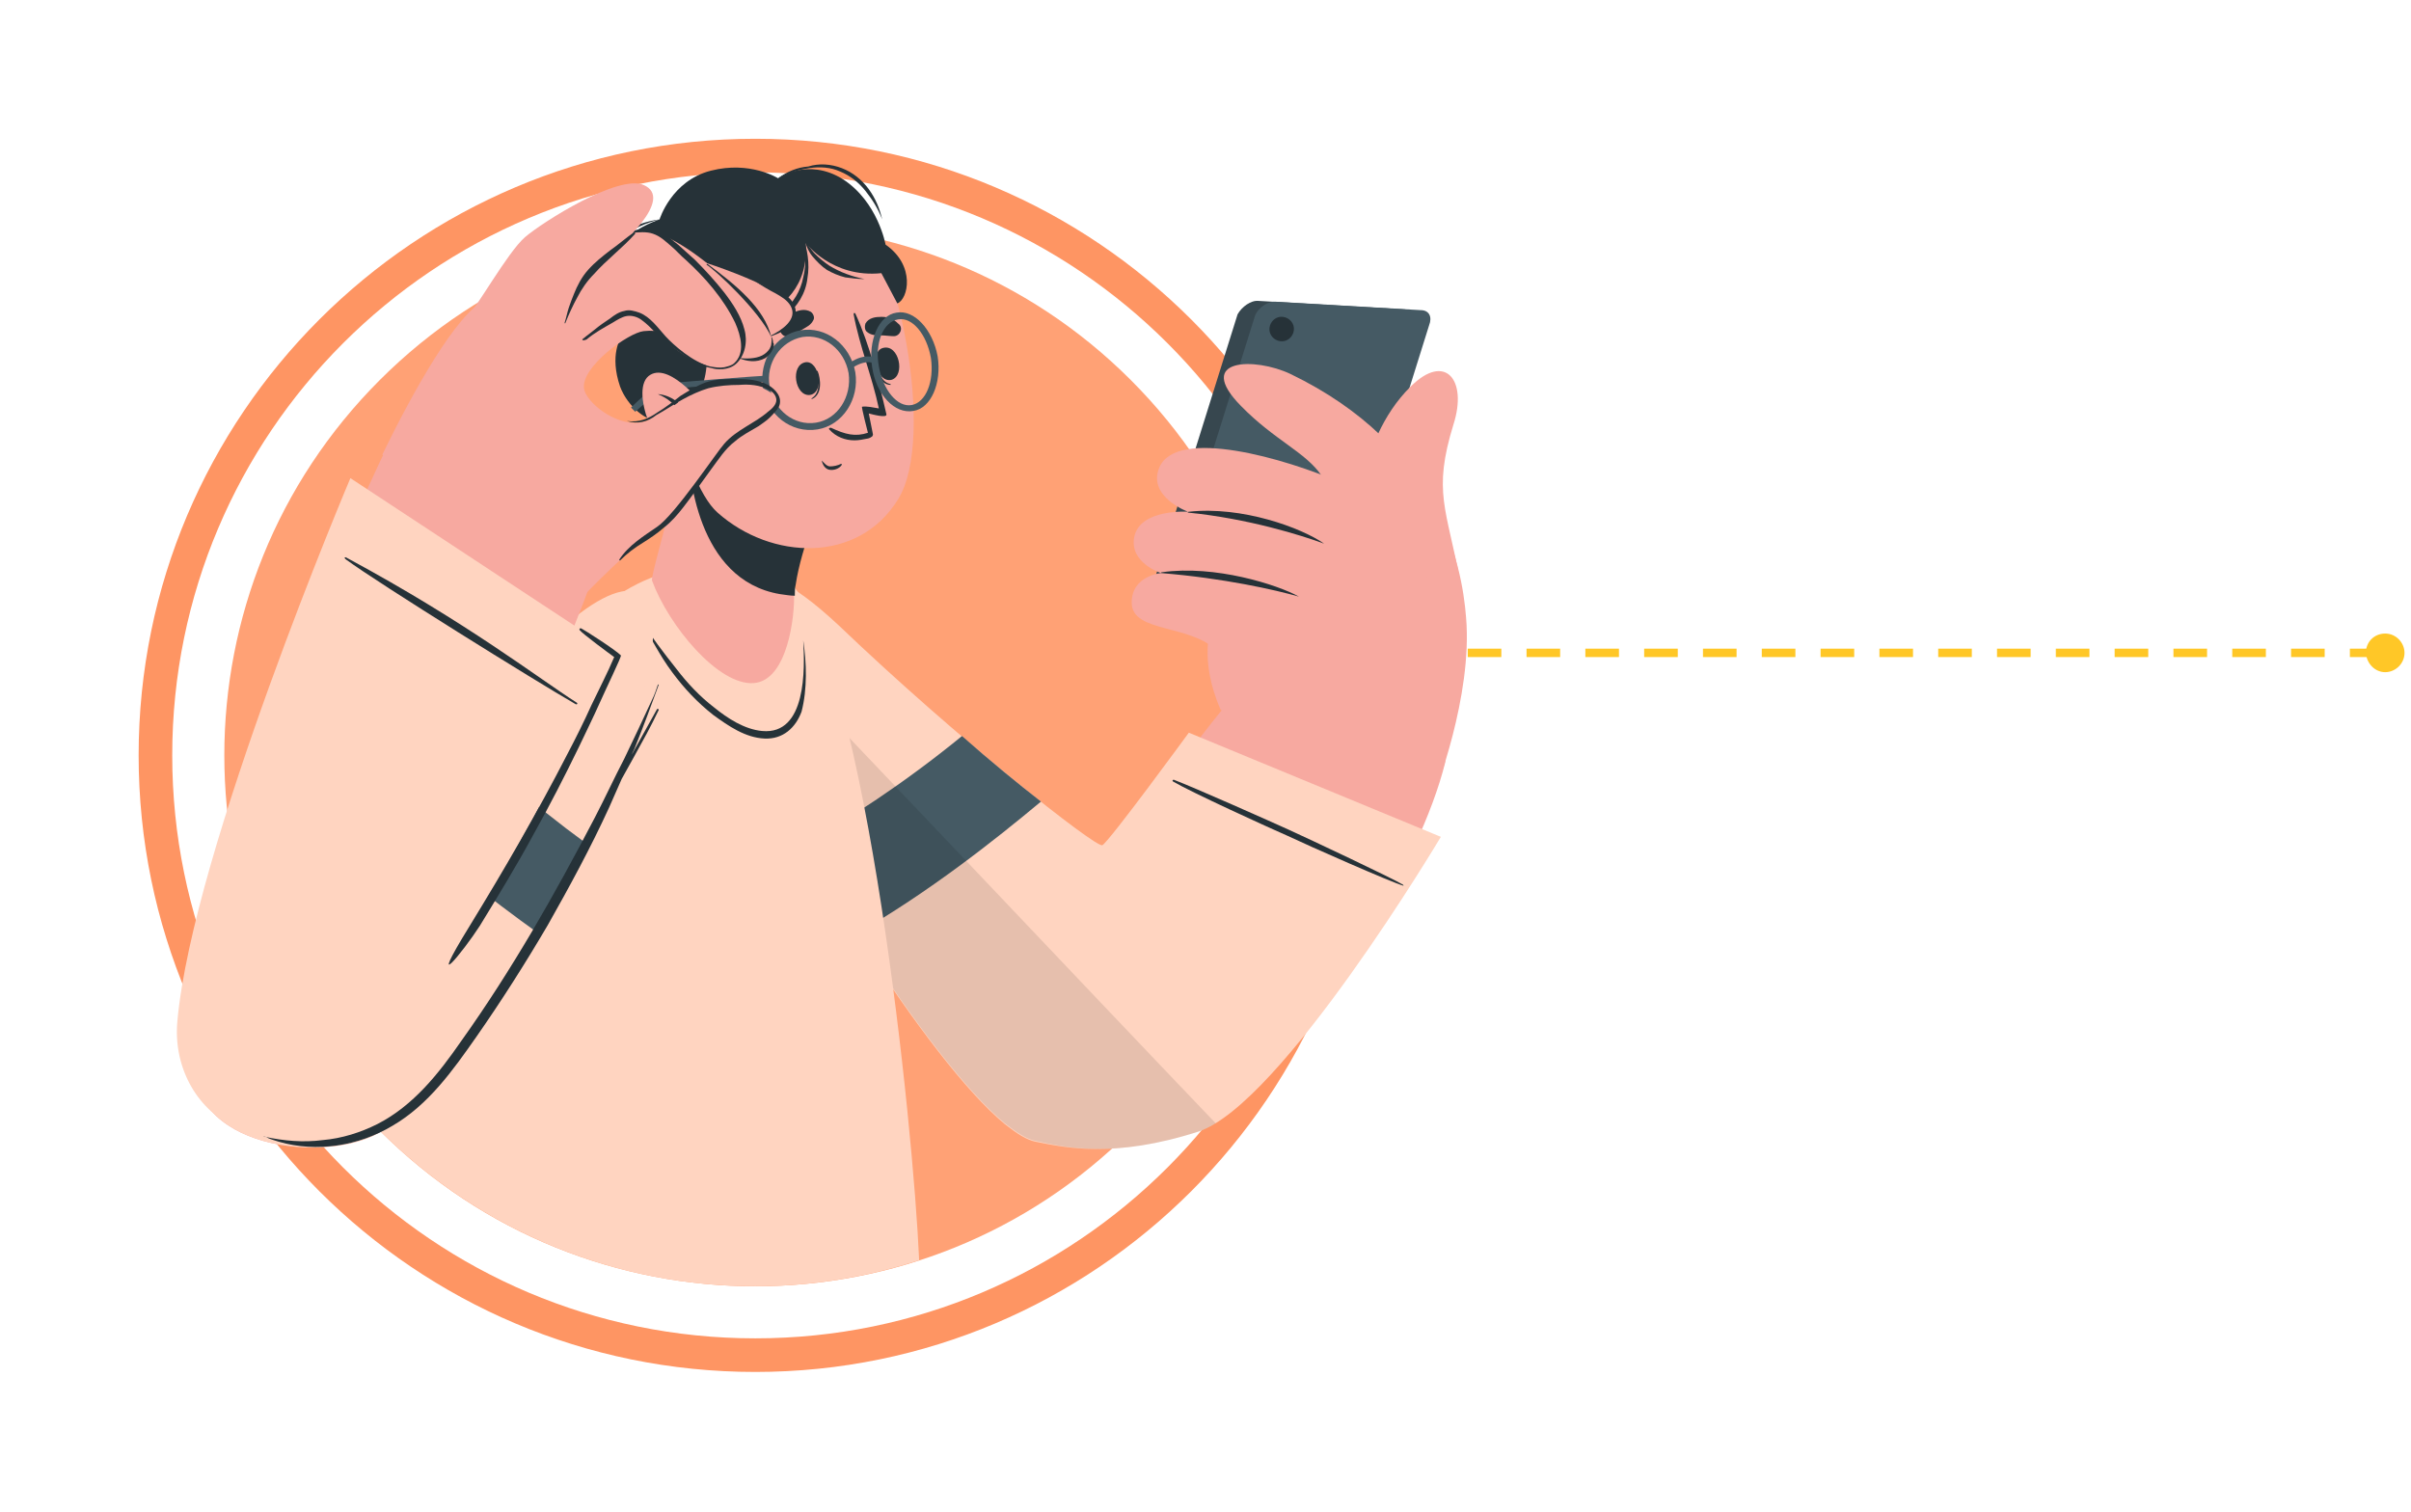<svg width="314" height="197" viewBox="0 0 314 197" fill="none" xmlns="http://www.w3.org/2000/svg">
<path d="M98.367 178.699C54.053 178.699 18.055 142.701 18.055 98.387C18.055 54.073 54.053 18.074 98.367 18.074C142.681 18.074 178.679 54.073 178.679 98.387C178.679 142.701 142.681 178.699 98.367 178.699ZM98.367 22.451C56.46 22.451 22.431 56.48 22.431 98.387C22.431 140.293 56.46 174.322 98.367 174.322C140.274 174.322 174.303 140.293 174.303 98.387C174.303 56.48 140.274 22.451 98.367 22.451Z" fill="#FE9563"/>
<path d="M147.264 147.288C174.269 120.283 174.269 76.499 147.264 49.493C120.259 22.488 76.475 22.488 49.469 49.493C22.464 76.499 22.464 120.283 49.469 147.288C76.475 174.293 120.259 174.293 147.264 147.288Z" fill="#FFA175"/>
<path d="M310.417 85.584H306.041V84.49H310.417V85.584ZM302.758 85.584H298.382V84.49H302.758V85.584ZM295.099 85.584H290.722V84.49H295.099V85.584ZM287.44 85.584H283.063V84.49H287.44V85.584ZM279.781 85.584H275.404V84.49H279.781V85.584ZM272.121 85.584H267.745V84.49H272.121V85.584ZM264.462 85.584H260.085V84.49H264.462V85.584ZM256.803 85.584H252.426V84.49H256.803V85.584ZM249.144 85.584H244.767V84.49H249.144V85.584ZM241.485 85.584H237.108V84.49H241.485V85.584ZM233.825 85.584H229.449V84.49H233.825V85.584ZM226.166 85.584H221.789V84.49H226.166V85.584ZM218.507 85.584H214.13V84.49H218.507V85.584ZM210.848 85.584H206.471V84.49H210.848V85.584ZM203.188 85.584H198.812V84.49H203.188V85.584ZM195.529 85.584H191.153V84.49H195.529V85.584ZM187.87 85.584H183.493V84.49H187.87V85.584ZM180.211 85.584H175.834V84.49H180.211V85.584Z" fill="#FFC727"/>
<path d="M310.638 87.553C311.951 87.553 313.154 86.459 313.154 85.036C313.154 83.723 312.06 82.52 310.638 82.52C309.215 82.52 308.121 83.614 308.121 85.036C308.231 86.459 309.325 87.553 310.638 87.553Z" fill="#FFC727"/>
<path d="M161.176 40.943L149.906 76.942C149.468 78.036 149.906 78.911 151 78.911L169.82 80.005C170.914 80.115 172.118 79.24 172.556 78.255L183.825 42.256C184.263 41.162 183.825 40.287 182.731 40.287L163.912 39.193C162.927 39.083 161.723 39.959 161.176 40.943Z" fill="#37474F"/>
<path d="M163.472 41.053L152.202 77.051C151.765 78.145 152.202 79.02 153.297 79.02L172.116 80.115C173.211 80.224 174.414 79.349 174.852 78.364L186.122 42.365C186.56 41.271 186.122 40.396 185.028 40.396L166.208 39.302C165.114 39.192 163.91 40.068 163.472 41.053Z" fill="#455A64"/>
<path d="M168.507 43.023C168.398 43.898 167.632 44.554 166.757 44.445C165.881 44.336 165.225 43.57 165.334 42.694C165.444 41.819 166.209 41.162 167.085 41.272C167.96 41.381 168.617 42.147 168.507 43.023Z" fill="#263238"/>
<path d="M97.384 92.698C106.575 116.113 128.459 147.078 138.416 147.844C143.121 148.172 151.436 149.923 158.001 144.89C172.226 133.948 185.027 112.174 188.2 99.372C189.295 94.886 167.63 83.397 164.129 86.898C155.813 95.105 145.747 111.736 144.324 111.517C139.291 110.751 120.581 93.026 107.56 80.443C91.585 65.453 93.773 83.397 97.384 92.698Z" fill="#F7A9A0"/>
<path d="M190.172 75.738C188.421 66.219 186.561 64.14 189.297 55.277C191.157 49.478 188.203 45.867 183.717 50.353C176.386 57.575 176.057 70.267 177.261 74.753L190.172 75.738Z" fill="#F7A9A0"/>
<path d="M186.779 103.421C186.779 103.421 191.812 90.728 190.937 80.443C190.39 73.331 187.326 58.012 168.069 48.712C163.473 46.523 155.486 46.633 161.613 52.87C165.99 57.356 170.038 58.888 172.117 61.951C172.117 61.951 161.941 63.264 159.863 67.969C158.987 70.048 156.58 75.738 155.486 80.443C155.486 80.443 156.471 80.99 157.784 81.428C157.784 81.428 156.033 85.804 158.987 92.479L186.779 103.421Z" fill="#F7A9A0"/>
<path d="M189.296 73.66C186.561 71.034 180.762 65.672 174.525 62.827C167.522 59.764 153.298 55.606 151 60.858C149.359 64.688 154.72 66.657 154.72 66.657C154.72 66.657 148.484 66.219 147.718 69.939C147.061 73.332 151.219 74.644 151.219 74.644C151.219 74.644 147.389 74.973 147.389 78.474C147.389 82.632 155.486 81.1 158.988 85.258C159.863 86.243 189.296 73.66 189.296 73.66Z" fill="#F7A9A0"/>
<path d="M172.448 70.814C169.494 68.735 161.725 65.891 154.832 66.656C154.722 66.656 154.613 66.766 154.722 66.766C162.491 67.532 169.494 69.72 172.448 70.814C172.448 70.924 172.448 70.814 172.448 70.814Z" fill="#263238"/>
<path d="M169.164 77.708C166.429 76.176 158.222 73.55 151.329 74.535C151.22 74.535 151.11 74.644 151.22 74.644C159.316 75.301 166.1 76.832 169.164 77.708C169.164 77.817 169.164 77.817 169.164 77.708Z" fill="#263238"/>
<path d="M187.654 109C187.654 109 166.865 143.904 156.033 147.406C145.091 150.907 138.745 149.485 134.915 148.719C133.712 148.5 132.398 147.625 130.867 146.421C120.691 137.996 103.184 109.657 96.4 93.901C91.258 82.084 92.68 71.689 101.324 75.628C103.512 76.613 106.029 78.473 109.202 81.427C124.63 96.198 142.684 110.423 143.559 110.094C144.434 109.657 154.829 95.433 154.829 95.433L187.654 109Z" fill="#FFD4C0"/>
<path d="M182.73 115.237C181.526 114.472 170.365 109.22 167.958 108.125C165.551 107.031 155.485 102.545 152.859 101.56C152.749 101.56 152.64 101.67 152.749 101.779C155.156 103.202 165.223 107.797 167.739 108.891C170.256 110.095 181.417 115.019 182.73 115.347C182.73 115.456 182.839 115.347 182.73 115.237Z" fill="#263238"/>
<path d="M135.572 104.405C129.554 109.438 120.8 116.332 111.609 121.584C109.202 117.754 106.795 113.815 104.716 109.985C110.296 106.812 117.518 102.217 125.287 95.871C129.007 99.153 132.618 102.107 135.572 104.405Z" fill="#455A64"/>
<path opacity="0.1" d="M158.331 146.311C157.565 146.749 156.799 147.187 156.033 147.405C145.091 150.907 138.745 149.484 134.915 148.609C133.712 148.39 132.399 147.515 130.867 146.311C120.691 137.886 103.184 109.547 96.4 93.791C93.775 87.663 92.899 82.083 93.774 78.472C110.296 95.651 141.262 128.476 158.331 146.311Z" fill="black"/>
<path d="M119.707 164.147C112.923 166.335 105.811 167.539 98.371 167.539C77.582 167.539 58.981 158.347 46.288 143.904C53.181 118.738 66.093 82.74 84.694 75.3C89.289 73.44 101.653 74.206 103.076 75.956C112.923 88.211 118.941 146.53 119.707 164.147Z" fill="#FFD4C0"/>
<path d="M98.155 88.976C93.56 89.304 87.104 81.536 84.916 75.627C84.806 75.189 85.9 71.36 87.104 66.655C87.87 63.81 88.526 60.528 88.964 57.573L107.018 64.904C107.018 64.904 104.283 70.922 103.517 76.065C103.407 76.502 103.407 76.94 103.407 77.268C103.407 77.378 103.407 77.378 103.407 77.487C103.517 80.004 102.641 88.648 98.155 88.976Z" fill="#F7A9A0"/>
<path d="M107.126 65.014C107.126 65.014 104.39 71.032 103.625 76.175C103.515 76.613 103.515 77.05 103.515 77.379C103.515 77.488 103.515 77.488 103.515 77.597C102.968 77.597 102.312 77.488 101.546 77.379C90.713 75.519 89.619 61.513 89.619 57.793L107.126 65.014Z" fill="#263238"/>
<path d="M86.882 36.346C84.913 43.13 88.633 62.497 93.447 66.764C100.45 73.001 111.83 73.439 116.972 65.013C122.005 56.916 116.753 31.75 111.282 27.811C103.514 22.231 89.837 26.389 86.882 36.346Z" fill="#F7A9A0"/>
<path d="M85.899 54.839C91.261 54.51 93.23 47.836 91.37 42.912C91.37 42.912 105.704 43.022 104.938 31.642C104.938 31.642 108.33 36.238 114.785 35.581L116.864 39.52C118.287 38.973 119.271 34.596 115.332 31.861C115.332 31.861 114.348 26.281 109.752 23.326C105.157 20.482 101.327 23.217 101.327 23.217C101.327 23.217 97.716 20.919 92.574 22.232C87.431 23.545 85.899 28.578 85.899 28.578C85.899 28.578 79.115 30.767 78.459 35.909C77.912 41.052 80.866 44.006 80.866 44.006C80.866 44.006 79.334 46.195 80.757 50.352C81.741 52.979 84.258 54.948 85.899 54.839Z" fill="#263238"/>
<path d="M104.501 30.657C104.72 31.532 104.829 32.517 104.829 33.393C104.938 34.268 104.829 35.253 104.61 36.128C104.282 37.879 103.297 39.52 101.875 40.614C100.452 41.818 98.592 42.146 96.842 42.584C95.966 42.693 94.981 42.803 94.106 42.912C93.121 42.912 92.246 42.912 91.261 43.021C92.137 43.131 93.121 43.24 94.106 43.24C95.091 43.24 95.966 43.131 96.951 43.131C98.811 42.803 100.781 42.474 102.312 41.161C103.844 39.958 104.938 38.207 105.157 36.237C105.486 34.377 105.157 32.408 104.501 30.657Z" fill="#263238"/>
<path d="M85.9 28.579C84.149 28.798 82.398 29.454 80.867 30.33C79.335 31.314 78.022 32.737 77.365 34.487C77.147 35.363 77.037 36.348 77.037 37.223C77.037 38.098 77.147 39.083 77.475 39.958C78.131 41.709 79.335 43.241 80.867 44.007C79.444 42.913 78.35 41.381 77.912 39.74C77.475 38.098 77.365 36.238 77.912 34.706C78.131 33.94 78.569 33.175 79.116 32.518C79.663 31.861 80.32 31.314 81.085 30.767C82.508 29.783 84.149 29.017 85.9 28.579Z" fill="#263238"/>
<path d="M101.328 23.217C102.641 22.561 103.954 22.123 105.377 21.904C106.799 21.685 108.222 21.795 109.425 22.342C110.738 22.889 111.832 23.764 112.708 24.858C113.583 25.953 114.349 27.156 114.896 28.579C114.568 27.156 114.021 25.843 113.145 24.64C112.27 23.436 111.067 22.451 109.644 21.904C108.222 21.357 106.69 21.248 105.267 21.685C103.845 21.795 102.532 22.342 101.328 23.217Z" fill="#263238"/>
<path d="M112.598 36.347C110.957 36.019 109.425 35.472 108.002 34.596C107.346 34.159 106.689 33.611 106.142 33.064C105.595 32.517 105.158 31.751 104.72 31.095C104.939 31.861 105.267 32.736 105.814 33.393C106.361 34.049 107.018 34.706 107.674 35.143C108.44 35.581 109.206 35.909 110.081 36.128C110.847 36.237 111.723 36.347 112.598 36.347Z" fill="#263238"/>
<path d="M106.468 48.273L106.359 48.382C106.687 49.695 106.796 51.227 105.702 51.883V51.993C107.125 51.446 106.906 49.367 106.468 48.273Z" fill="#263238"/>
<path d="M104.937 47.178C102.858 47.507 103.515 51.665 105.484 51.446C107.454 51.117 106.688 46.96 104.937 47.178Z" fill="#263238"/>
<path d="M114.019 46.959C114.019 46.959 114.128 46.959 114.128 47.069C114.347 48.382 114.785 49.804 115.988 50.023V50.133C114.566 50.133 114.019 48.163 114.019 46.959Z" fill="#263238"/>
<path d="M115.004 45.319C117.083 44.771 117.958 48.929 116.098 49.476C114.128 49.914 113.253 45.756 115.004 45.319Z" fill="#263238"/>
<path d="M102.968 43.788C103.515 43.569 103.953 43.24 104.5 42.912C105.047 42.584 105.594 42.365 105.922 41.709C106.141 41.38 105.922 40.833 105.594 40.614C104.828 40.177 104.062 40.396 103.296 40.724C102.53 41.161 101.983 41.599 101.655 42.474C101.327 43.459 102.312 44.116 102.968 43.788Z" fill="#263238"/>
<path d="M116.427 43.787C115.88 43.787 115.224 43.678 114.676 43.678C114.02 43.678 113.473 43.678 112.926 43.24C112.597 43.021 112.598 42.474 112.707 42.146C113.145 41.38 114.02 41.271 114.786 41.271C115.661 41.271 116.318 41.489 116.974 42.146C117.74 42.693 117.193 43.787 116.427 43.787Z" fill="#263238"/>
<path d="M107.017 59.981C107.345 60.309 107.673 60.747 108.111 60.747C108.549 60.747 109.096 60.637 109.533 60.419C109.533 60.419 109.643 60.419 109.643 60.528C109.314 61.075 108.549 61.294 108.001 61.184C107.454 61.075 107.126 60.528 107.017 59.981C107.017 59.981 106.907 59.981 107.017 59.981Z" fill="#263238"/>
<path d="M108.002 55.933C108.877 56.917 110.081 57.355 111.285 57.355C111.832 57.355 112.379 57.246 112.926 57.136C113.035 57.136 113.364 57.027 113.473 56.917C113.582 56.917 113.692 56.699 113.692 56.589L113.145 53.854C113.582 53.963 115.552 54.51 115.443 53.963C114.458 49.696 113.254 44.881 111.394 40.833C111.285 40.724 111.175 40.724 111.175 40.942C111.941 45.1 113.582 49.039 114.458 53.197C113.801 53.088 112.816 52.869 112.269 52.978C112.16 52.978 113.035 56.37 113.035 56.37C111.394 56.917 110.081 56.589 108.221 55.714C108.002 55.714 107.893 55.823 108.002 55.933Z" fill="#263238"/>
<path d="M113.583 47.836C113.036 44.334 114.458 41.052 116.756 40.724C119.054 40.286 121.461 42.912 122.117 46.413C122.664 49.915 121.242 53.197 118.944 53.525C116.537 53.963 114.13 51.446 113.583 47.836ZM114.458 47.726C115.005 50.79 116.865 53.088 118.725 52.759C120.585 52.431 121.68 49.696 121.242 46.632C120.695 43.568 118.835 41.271 116.975 41.599C115.005 41.927 113.911 44.663 114.458 47.726Z" fill="#455A64"/>
<path d="M99.358 50.461C98.811 46.96 100.999 43.568 104.281 43.021C107.564 42.474 110.737 44.881 111.394 48.492C111.941 51.993 109.752 55.385 106.47 55.932C103.078 56.479 99.905 54.072 99.358 50.461ZM100.233 50.352C100.78 53.416 103.406 55.495 106.251 55.057C109.096 54.619 110.956 51.665 110.518 48.601C109.971 45.538 107.345 43.459 104.5 43.896C101.655 44.444 99.686 47.288 100.233 50.352Z" fill="#455A64"/>
<path d="M110.956 47.945C112.926 46.632 114.02 47.398 114.02 47.398L114.239 46.742C114.239 46.742 112.816 45.757 110.628 47.289L110.956 47.945Z" fill="#455A64"/>
<path d="M99.905 49.696L99.796 48.93C99.249 48.93 87.541 49.805 86.337 50.024C85.024 50.243 82.508 52.759 82.179 53.088L82.727 53.635C83.492 52.978 85.462 51.118 86.447 50.79C87.541 50.571 95.747 49.914 99.905 49.696Z" fill="#455A64"/>
<path d="M92.027 53.306C92.027 53.306 87.431 47.179 84.696 48.82C81.851 50.462 85.462 59.434 88.854 60.637C92.246 61.731 93.34 58.668 93.34 58.668L92.027 53.306Z" fill="#F7A9A0"/>
<path d="M85.679 51.337C85.679 51.337 85.679 51.446 85.679 51.337C88.086 52.322 89.29 54.401 90.275 56.698C89.509 55.823 88.633 55.385 87.43 56.261C87.32 56.261 87.43 56.37 87.539 56.37C88.524 56.151 89.181 56.261 89.837 57.027C90.275 57.574 90.603 58.23 91.041 58.887C91.15 59.105 91.478 58.996 91.478 58.777C91.369 55.714 88.962 51.556 85.679 51.337Z" fill="#263238"/>
<path d="M104.61 83.396C104.5 83.396 104.61 83.396 104.61 83.396C104.829 87.116 105.047 95.76 99.248 95.213C96.951 94.994 94.762 93.572 93.012 92.149C91.151 90.727 89.51 88.976 88.088 87.116C86.447 85.037 84.805 82.958 83.492 80.66C83.492 80.551 83.273 80.66 83.383 80.77C84.805 83.067 85.899 85.365 87.541 87.554C89.073 89.632 90.823 91.493 92.902 93.134C94.872 94.556 97.06 96.088 99.577 96.198C101.984 96.307 103.625 94.775 104.391 92.696C105.157 89.742 105.047 86.35 104.61 83.396Z" fill="#263238"/>
<path d="M81.958 92.26C75.283 114.909 59.855 140.294 49.898 147.187C43.88 151.454 25.279 150.36 25.061 138.324C24.951 126.288 66.749 89.415 73.095 82.959C79.988 76.066 87.975 71.799 81.958 92.26Z" fill="#F7A9A0"/>
<path d="M83.052 92.807C76.377 115.456 59.855 140.184 49.898 147.187C43.88 151.454 25.279 150.36 25.061 138.324C24.951 126.288 65.983 88.43 72.657 82.302C80.535 74.972 89.07 72.455 83.052 92.807Z" fill="#FFD4C0"/>
<path d="M76.378 109.876C74.518 113.924 72.329 117.863 70.141 121.583C64.014 117.207 56.245 111.189 49.571 104.514C52.853 101.122 56.026 97.949 59.09 94.995C63.357 99.372 69.156 104.624 76.378 109.876Z" fill="#455A64"/>
<path d="M34.47 148.062C36.987 148.609 39.503 148.828 42.02 148.5C44.536 148.281 46.944 147.515 49.132 146.421C53.837 144.014 57.12 139.856 60.074 135.589C63.356 130.993 66.42 126.179 69.265 121.364C72.11 116.55 74.845 111.517 77.471 106.484C78.784 103.967 79.988 101.341 81.301 98.824C82.504 96.308 83.708 93.791 84.912 91.165C85.24 90.509 85.459 89.852 85.677 89.196C85.677 89.086 85.787 89.196 85.787 89.196C84.802 91.931 83.817 94.557 82.723 97.293C82.614 97.621 82.395 97.949 82.285 98.277C83.38 96.308 84.474 94.338 85.568 92.369C85.677 92.259 85.787 92.369 85.787 92.478C84.802 94.557 83.708 96.527 82.614 98.496C82.067 99.481 81.519 100.466 80.972 101.45C80.425 102.654 79.878 103.967 79.331 105.171C76.924 110.423 74.189 115.456 71.344 120.489C68.389 125.522 65.326 130.337 62.043 135.041C58.98 139.418 55.806 143.904 51.102 146.64C46.725 149.266 41.254 150.141 36.33 148.719C35.674 148.5 35.127 148.39 34.58 148.062C34.251 148.172 34.361 147.953 34.47 148.062Z" fill="#263238"/>
<path d="M49.792 59.215C53.621 51.337 59.53 40.614 63.25 39.082C67.189 37.55 81.085 32.736 84.696 32.627C88.306 32.517 100.78 37.003 102.968 39.411C104.719 41.271 101.327 45.428 94.106 44.444C87.322 43.459 85.79 42.912 83.82 43.131C81.851 43.35 75.724 47.726 76.052 50.571C76.271 52.322 79.991 55.386 83.164 55.057C86.228 54.729 88.306 51.775 92.136 50.243C95.966 48.711 101.327 50.79 101.218 52.322C101.108 53.854 99.029 53.963 94.653 58.121C91.808 60.747 89.62 66.218 83.82 70.376C80.866 72.455 74.958 78.691 74.958 78.691L49.792 59.215Z" fill="#F7A9A0"/>
<path d="M63.359 39.083C67.298 35.801 76.379 30.549 83.82 30.111C88.853 29.783 101.874 42.257 100.561 45.101C99.138 47.946 96.512 47.071 92.792 45.32C91.37 44.664 84.805 39.63 82.944 40.725C80.428 42.366 75.504 49.369 75.504 49.369L63.359 39.083Z" fill="#F7A9A0"/>
<path d="M100.452 43.898C99.577 40.177 95.857 37.114 92.137 34.378C92.027 34.378 92.027 34.378 92.027 34.488C93.121 35.144 98.921 40.505 100.452 43.898Z" fill="#263238"/>
<path d="M63.359 39.084C67.298 35.801 76.379 30.549 83.82 30.111C88.853 29.783 98.044 43.351 96.622 46.196C95.199 49.041 91.37 48.056 87.649 45.211C86.446 44.336 82.945 39.631 81.194 40.834C78.677 42.475 72.331 46.743 72.331 46.743L63.359 39.084Z" fill="#F7A9A0"/>
<path d="M75.941 44.117C76.597 43.569 76.816 43.46 77.473 42.913C78.129 42.366 78.786 41.928 79.442 41.49C79.989 41.053 80.646 40.615 81.302 40.506C81.959 40.287 82.615 40.506 83.272 40.725C84.694 41.272 85.679 42.694 86.664 43.788C87.758 44.992 90.275 47.18 92.463 47.727C93.119 47.837 93.666 47.946 94.323 47.837C94.761 47.727 95.308 47.618 95.636 47.29C97.058 45.977 96.511 43.788 95.745 42.038C94.214 38.864 91.806 36.129 89.29 33.831C88.633 33.284 88.086 32.628 87.43 32.081C86.664 31.424 86.007 30.768 85.022 30.439C83.491 29.892 80.536 30.658 79.552 30.877C79.442 30.877 79.442 30.768 79.552 30.768C80.646 30.439 83.6 29.345 86.007 30.221C86.883 30.549 87.539 31.315 88.305 31.862C89.071 32.518 89.728 33.175 90.493 33.831C91.806 35.144 93.119 36.567 94.323 38.099C95.417 39.521 96.511 41.162 96.949 42.913C97.387 44.445 97.058 46.305 95.855 47.399C94.87 48.274 93.338 48.165 92.682 47.946C92.025 47.837 91.369 47.618 90.712 47.29C90.056 46.961 87.867 45.429 86.883 44.773C85.679 43.788 84.804 42.585 83.6 41.709C83.053 41.272 82.287 41.053 81.631 41.162C80.974 41.272 80.318 41.709 79.77 42.038C78.457 42.803 77.582 43.241 76.379 44.226C75.832 44.445 75.722 44.226 75.941 44.117Z" fill="#263238"/>
<path d="M60.294 42.037C61.936 40.396 66.094 32.846 68.391 30.876C70.689 28.907 80.537 22.67 83.819 24.093C87.868 25.843 81.084 31.971 77.911 34.378C74.738 36.785 73.425 42.146 73.425 42.146L60.294 42.037Z" fill="#F7A9A0"/>
<path d="M82.616 30.22C81.521 30.986 80.537 31.861 79.442 32.627C78.458 33.393 77.473 34.159 76.598 35.144C75.722 36.129 75.175 37.223 74.738 38.317C74.519 38.864 74.3 39.411 74.081 40.068C73.862 40.724 73.753 41.381 73.534 42.037C73.534 42.147 73.643 42.147 73.643 42.037C74.081 40.943 74.628 39.739 75.175 38.755C75.722 37.66 76.488 36.566 77.364 35.691C79.005 33.831 81.084 32.299 82.725 30.439C82.725 30.329 82.616 30.22 82.616 30.22Z" fill="#263238"/>
<path d="M81.633 54.839C83.275 55.058 84.478 54.511 85.573 53.745C86.667 53.088 87.651 52.322 88.636 51.556C89.73 50.9 90.715 50.243 91.919 49.806C93.232 49.368 94.654 49.368 96.077 49.368C97.39 49.368 98.812 49.477 100.016 50.134C101 50.681 101.985 51.775 101.438 52.979C101.11 53.526 100.672 53.964 100.234 54.401C99.797 54.839 99.25 55.167 98.812 55.495C97.718 56.152 96.624 56.699 95.748 57.465C94.435 58.45 93.56 59.872 92.575 61.185C92.247 61.623 89.84 65.015 88.964 66.109C88.198 67.094 87.433 67.969 86.448 68.735C85.573 69.501 84.588 70.157 83.712 70.704C82.618 71.361 81.633 72.127 80.758 73.002C80.758 73.002 80.649 73.002 80.649 72.893C81.852 71.033 83.822 69.829 85.573 68.625C87.87 67.094 93.341 58.887 94.326 57.793C95.967 55.933 98.265 55.167 100.016 53.635C100.453 53.307 101.11 52.76 101.11 52.103C101.11 51.556 100.672 51.009 100.125 50.79C99.031 50.134 97.499 50.025 96.295 50.134C94.982 50.134 93.56 50.243 92.247 50.572C91.153 50.9 89.949 51.447 88.964 51.994C87.761 52.651 86.667 53.416 85.463 54.073C84.369 54.948 83.056 55.276 81.633 54.839C81.633 54.948 81.633 54.839 81.633 54.839Z" fill="#263238"/>
<path d="M100.999 38.208C100.124 37.77 99.249 37.223 98.373 36.676C99.467 37.113 100.562 37.551 101.546 38.098C102.422 38.426 103.188 38.973 103.516 39.958C103.844 40.834 103.406 41.709 102.859 42.365C102.203 43.131 101.327 43.459 100.452 43.788C100.452 43.788 100.343 43.788 100.452 43.678C101.765 43.022 103.953 41.599 102.969 39.849C102.531 39.083 101.765 38.645 100.999 38.208Z" fill="#263238"/>
<path d="M96.184 46.633C97.169 46.742 98.373 46.742 99.248 46.305C99.686 46.086 100.014 45.758 100.233 45.429C100.342 45.211 100.452 44.992 100.452 44.773C100.452 44.554 100.561 44.226 100.452 44.007C100.452 43.898 100.561 43.898 100.561 44.007C100.561 44.116 100.67 44.226 100.67 44.445C100.67 44.554 100.67 44.663 100.78 44.773C100.78 44.992 100.78 45.211 100.67 45.429C100.452 45.977 100.123 46.305 99.686 46.633C98.482 47.289 97.278 47.071 96.184 46.633C96.075 46.742 96.075 46.633 96.184 46.633Z" fill="#263238"/>
<path d="M76.708 76.504C73.644 85.585 51.542 135.698 45.743 142.373C39.944 148.938 26.814 149.704 23.859 137.011C20.905 124.319 45.962 67.094 50.557 57.903C52.964 52.87 77.802 73.221 76.708 76.504Z" fill="#F7A9A0"/>
<path d="M80.538 85.257L45.634 62.279C45.634 62.279 25.063 110.751 23.094 133.072C22 145.436 36.443 155.503 49.026 139.418C61.718 123.443 80.538 85.257 80.538 85.257Z" fill="#FFD4C0"/>
<path d="M74.958 91.713C69.816 88.759 49.245 75.957 45.087 72.893C44.759 72.674 44.868 72.455 45.197 72.674C60.843 81.099 70.253 88.43 75.068 91.494C75.287 91.603 75.177 91.822 74.958 91.713Z" fill="#263238"/>
<path d="M61.171 120.599C65.657 113.268 69.925 105.937 73.864 98.278C74.958 96.199 76.052 94.011 77.037 91.822C78.022 89.743 79.116 87.664 79.991 85.585C79.225 85.038 75.833 82.522 75.505 82.084C75.395 81.975 75.505 81.756 75.724 81.865C76.162 82.084 80.1 84.601 80.866 85.367C80.976 85.476 79.006 89.525 78.131 91.494C77.256 93.463 76.271 95.433 75.395 97.293C73.535 101.123 71.566 104.952 69.487 108.673C67.299 112.721 64.891 116.66 62.484 120.599C60.296 123.991 55.372 130.009 61.171 120.599Z" fill="#263238"/>
</svg>
